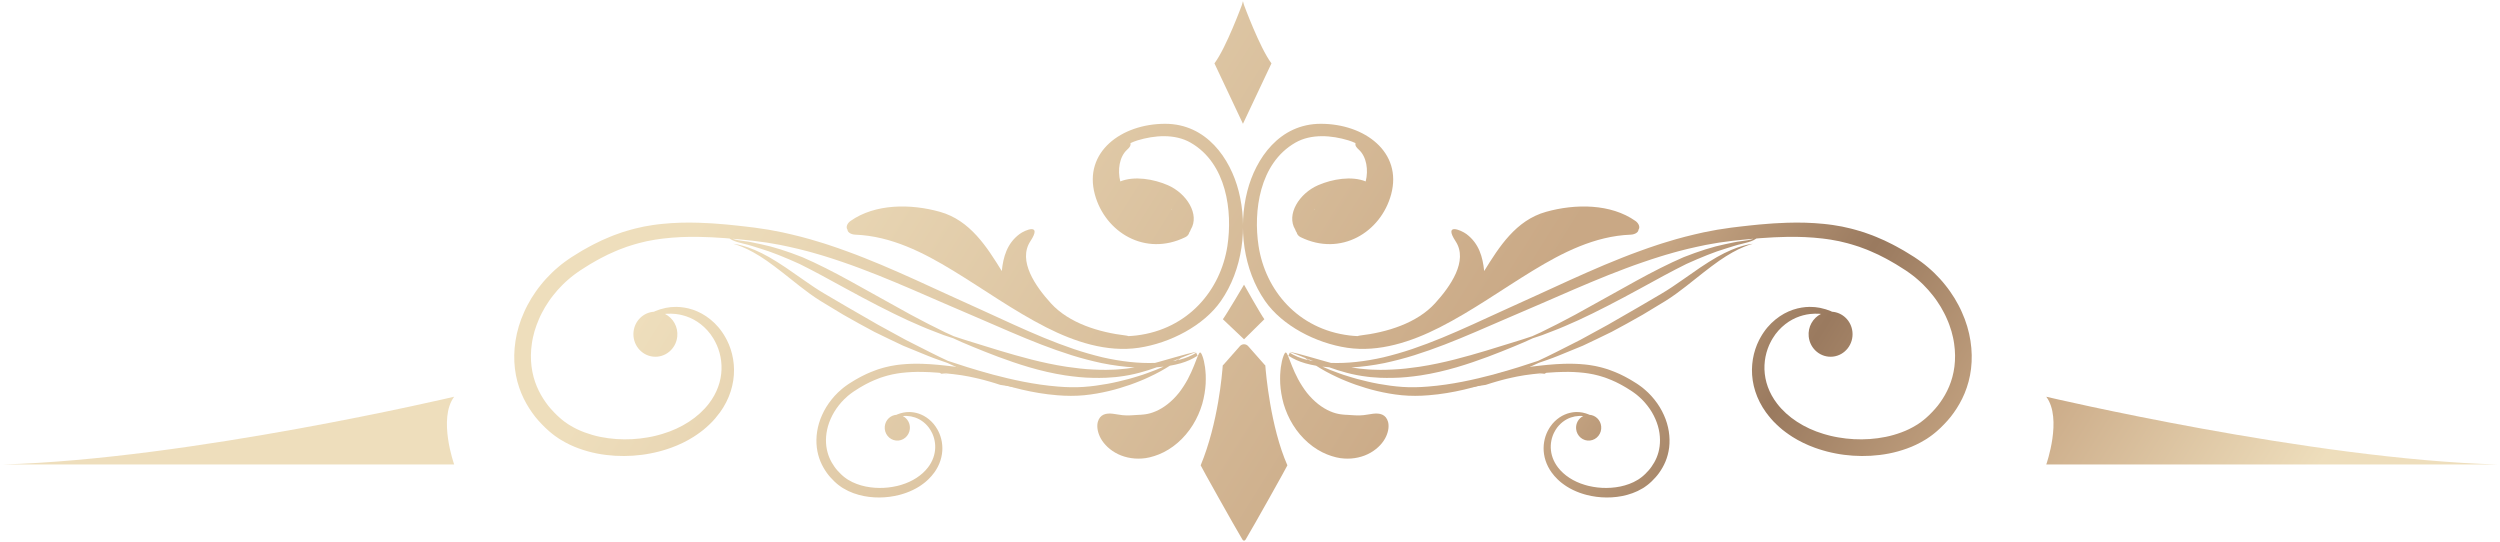 <svg width="581" height="126" viewBox="0 0 581 126" fill="none" xmlns="http://www.w3.org/2000/svg">
<path d="M288.861 28.769L282.234 14.725L282.276 14.67C284.98 11.041 288.612 1.169 288.612 1.169L288.861 0.28L289.109 1.169C289.109 1.169 292.742 11.041 295.445 14.67L295.488 14.725L288.861 28.769Z" fill="url(#paint0_linear_150_12293)"/>
<path d="M321.226 96.357C321.869 96.64 322.346 97.185 322.586 98.053C322.812 98.909 322.737 100.085 322.138 101.417C321.542 102.74 320.32 104.171 318.56 105.184C316.81 106.212 314.565 106.72 312.372 106.56C311.262 106.512 309.876 106.191 308.402 105.605C306.93 105.016 305.41 104.104 304.046 102.92C302.676 101.741 301.457 100.301 300.492 98.74C299.522 97.18 298.804 95.505 298.317 93.871C297.853 92.224 297.609 90.627 297.522 89.18C297.492 88.453 297.489 87.765 297.509 87.125C297.557 86.484 297.592 85.891 297.666 85.352C297.753 84.812 297.841 84.327 297.929 83.904C298.022 83.481 298.145 83.12 298.246 82.825C298.456 82.236 298.648 81.917 298.809 81.916C298.95 81.916 299.145 82.236 299.378 82.791C299.621 83.411 299.92 84.179 300.261 85.053C300.445 85.515 300.674 86.004 300.888 86.523C301.129 87.033 301.39 87.565 301.668 88.107C302.25 89.18 302.942 90.271 303.722 91.279C304.525 92.275 305.418 93.177 306.349 93.908C307.276 94.641 308.236 95.2 309.126 95.583C310.016 95.971 310.834 96.176 311.5 96.271C311.665 96.313 311.824 96.309 311.97 96.331C312.118 96.349 312.257 96.373 312.385 96.369C312.513 96.375 312.633 96.385 312.744 96.401C312.852 96.397 312.952 96.4 313.044 96.408C313.78 96.459 314.37 96.503 314.962 96.528C315.552 96.553 316.198 96.571 316.908 96.48C318.329 96.335 319.924 95.791 321.226 96.357Z" fill="url(#paint1_linear_150_12293)"/>
<path d="M299.19 108.143C295.246 99.195 294.187 86.637 294.062 84.981C294.053 84.875 293.993 84.799 293.919 84.799L290.071 80.441C289.562 79.865 288.662 79.865 288.153 80.441L284.305 84.799C284.231 84.799 284.171 84.875 284.163 84.981C284.038 86.637 283.146 98.229 279.035 108.143C279.003 108.22 286.963 122.447 288.755 125.42C288.937 125.72 289.289 125.72 289.469 125.42C291.262 122.447 299.223 108.219 299.19 108.143Z" fill="url(#paint2_linear_150_12293)"/>
<path d="M256.493 96.357C255.85 96.64 255.373 97.185 255.133 98.053C254.908 98.909 254.981 100.085 255.581 101.417C256.177 102.74 257.4 104.171 259.16 105.184C260.909 106.212 263.154 106.72 265.348 106.56C266.457 106.512 267.844 106.191 269.317 105.605C270.789 105.016 272.309 104.104 273.673 102.92C275.044 101.741 276.261 100.301 277.228 98.74C278.197 97.18 278.914 95.505 279.402 93.871C279.866 92.224 280.109 90.627 280.197 89.18C280.228 88.453 280.23 87.765 280.21 87.125C280.162 86.484 280.128 85.891 280.053 85.352C279.966 84.812 279.878 84.327 279.79 83.904C279.697 83.481 279.574 83.12 279.473 82.825C279.264 82.236 279.072 81.917 278.91 81.916C278.769 81.916 278.574 82.236 278.341 82.791C278.098 83.411 277.8 84.179 277.458 85.053C277.274 85.515 277.045 86.004 276.83 86.523C276.59 87.033 276.329 87.565 276.05 88.107C275.469 89.18 274.777 90.271 273.997 91.279C273.194 92.275 272.301 93.177 271.37 93.908C270.442 94.641 269.484 95.2 268.593 95.583C267.704 95.971 266.885 96.176 266.22 96.271C266.053 96.313 265.896 96.309 265.748 96.331C265.601 96.349 265.462 96.373 265.334 96.369C265.206 96.375 265.086 96.385 264.976 96.401C264.868 96.397 264.768 96.4 264.676 96.408C263.94 96.459 263.348 96.503 262.756 96.528C262.168 96.553 261.521 96.571 260.812 96.48C259.39 96.335 257.796 95.791 256.493 96.357Z" fill="url(#paint3_linear_150_12293)"/>
<path d="M289.113 78.852L284.195 74.189C285.081 73.001 289.113 66.157 289.113 66.157C289.113 66.157 292.951 73.001 293.837 74.189L289.113 78.852Z" fill="url(#paint4_linear_150_12293)"/>
<path d="M255.973 84.374C253.72 83.884 251.413 83.297 249.084 82.565C246.757 81.828 244.389 81.005 242.007 80.079C237.232 78.239 232.361 76.065 227.345 73.908C224.84 72.837 222.271 71.741 219.7 70.62C217.127 69.5 214.528 68.36 211.907 67.237C209.285 66.105 206.635 65.009 203.963 63.931C201.283 62.881 198.588 61.834 195.855 60.912C194.495 60.425 193.116 60.004 191.743 59.564C191.057 59.336 190.36 59.157 189.671 58.953C188.977 58.761 188.291 58.541 187.593 58.37C186.199 58.024 184.813 57.642 183.412 57.362C182.711 57.216 182.015 57.05 181.313 56.919C180.612 56.796 179.911 56.672 179.209 56.549C178.859 56.49 178.509 56.419 178.159 56.37L177.104 56.232C176.401 56.139 175.7 56.045 174.999 55.953C174.287 55.879 173.576 55.806 172.867 55.733C172.156 55.657 171.448 55.587 170.741 55.531C170.576 55.516 170.411 55.502 170.244 55.488C170.263 55.495 170.277 55.502 170.297 55.509C171.028 55.772 171.971 55.908 173.087 56.047C174.221 56.165 175.475 56.484 176.873 56.764C179.676 57.336 182.935 58.38 186.473 59.77C189.972 61.286 193.673 63.172 197.479 65.265C202.664 68.1 207.44 70.847 211.575 73.089C213.656 74.174 215.543 75.219 217.255 76.033C218.104 76.457 218.897 76.853 219.628 77.219C220.371 77.556 221.051 77.864 221.661 78.141C222.296 78.35 223.004 78.585 223.776 78.84C224.551 79.093 225.404 79.344 226.308 79.629C228.123 80.188 230.173 80.838 232.417 81.512C236.907 82.847 242.165 84.368 247.884 85.241C249.987 85.541 252.047 85.8 254.043 85.876C255.041 85.956 256.021 85.927 256.984 85.954C257.464 85.954 257.939 85.928 258.409 85.917C258.877 85.896 259.347 85.908 259.8 85.852C261.155 85.765 262.455 85.6 263.693 85.389C261.208 85.252 258.623 84.91 255.973 84.374ZM273.303 83.775C273.608 83.605 273.865 83.454 274.064 83.338C274.101 83.317 274.129 83.301 274.163 83.281C273.884 83.393 273.596 83.509 273.292 83.629C273.063 83.724 272.824 83.82 272.58 83.917C272.824 83.874 273.064 83.825 273.303 83.775ZM268.424 84.34C268.763 84.251 269.095 84.16 269.417 84.07C270.779 83.683 272.011 83.331 273.093 83.022C274.181 82.722 275.119 82.464 275.887 82.253C276.84 82.025 277.529 81.861 277.919 81.768C277.924 81.782 277.931 81.797 277.937 81.813C277.563 81.954 276.899 82.207 275.979 82.555C275.517 82.74 274.983 82.953 274.397 83.188C274.321 83.246 274.229 83.319 274.111 83.41C274.016 83.485 273.903 83.573 273.779 83.668C273.912 83.637 274.049 83.612 274.18 83.579C275.599 83.212 276.896 82.68 278.005 81.977C278.019 82.012 278.035 82.041 278.047 82.077C278.12 82.29 278.216 82.481 278.323 82.66C277.171 83.425 275.839 84.01 274.401 84.427C273.588 84.66 272.741 84.845 271.871 84.995C270.632 85.792 268.976 86.741 266.917 87.684C266.6 87.829 266.276 87.976 265.944 88.126C265.608 88.266 265.264 88.408 264.913 88.553C264.213 88.853 263.467 89.111 262.699 89.398C261.151 89.929 259.479 90.459 257.681 90.881C255.887 91.304 253.973 91.659 251.959 91.853C250.953 91.949 249.912 92 248.865 91.995C248.345 91.984 247.821 91.971 247.293 91.959C246.767 91.94 246.239 91.892 245.705 91.857C239.913 91.393 234.677 89.941 230.331 88.478C225.985 86.977 222.5 85.437 220.136 84.328C218.905 83.901 217.381 83.404 215.667 82.708C213.951 82.019 212.008 81.224 209.887 80.34C207.809 79.367 205.564 78.282 203.195 77.121C200.877 75.867 198.417 74.564 195.936 73.116C194.12 72.034 192.355 70.965 190.656 69.922C188.931 68.847 187.371 67.671 185.919 66.543C184.484 65.408 183.119 64.329 181.841 63.319C180.567 62.317 179.361 61.421 178.241 60.628C175.995 59.064 174.035 58.023 172.62 57.438C172.265 57.297 171.951 57.163 171.673 57.06C171.392 56.971 171.155 56.895 170.963 56.833C170.576 56.708 170.372 56.644 170.372 56.644C170.372 56.644 170.583 56.68 170.981 56.748C171.181 56.784 171.429 56.828 171.723 56.88C172.013 56.945 172.343 57.041 172.719 57.139C174.213 57.548 176.329 58.383 178.759 59.765C179.967 60.465 181.265 61.273 182.621 62.189C183.977 63.104 185.4 64.112 186.892 65.156C188.387 66.198 189.944 67.275 191.62 68.256C193.336 69.245 195.107 70.281 196.912 71.356C199.383 72.78 201.773 74.157 204.043 75.465C206.344 76.701 208.509 77.894 210.507 79C212.541 80.014 214.4 80.959 216.04 81.802C217.677 82.652 219.136 83.306 220.309 83.871C222.773 84.698 226.371 85.871 230.741 87.057C235.116 88.208 240.284 89.393 245.856 89.837C246.368 89.871 246.876 89.92 247.383 89.941C247.887 89.959 248.389 89.976 248.888 89.992C249.881 90.012 250.848 89.985 251.811 89.921C253.731 89.79 255.587 89.525 257.344 89.208C259.104 88.891 260.76 88.48 262.304 88.075C263.071 87.849 263.82 87.656 264.525 87.42C264.879 87.308 265.227 87.197 265.567 87.091C265.903 86.972 266.232 86.856 266.553 86.744C268.031 86.224 269.317 85.697 270.409 85.207C269.891 85.268 269.365 85.32 268.832 85.36C266.333 86.257 263.353 87.161 259.945 87.555C259.471 87.636 258.991 87.648 258.504 87.692C258.017 87.725 257.525 87.772 257.027 87.792C256.031 87.804 255.009 87.867 253.975 87.813C251.9 87.789 249.763 87.555 247.592 87.244C241.685 86.34 236.391 84.557 231.967 82.92C229.751 82.094 227.752 81.28 225.991 80.557C225.112 80.189 224.289 79.86 223.539 79.525C222.789 79.186 222.105 78.877 221.491 78.599C220.851 78.388 220.139 78.152 219.36 77.893C218.595 77.599 217.764 77.278 216.873 76.934C215.08 76.272 213.109 75.379 210.943 74.421C206.643 72.44 201.727 69.882 196.553 67.055C192.749 64.961 189.133 62.981 185.812 61.339C182.432 59.812 179.323 58.549 176.624 57.744C175.273 57.345 174.068 56.909 172.977 56.678C171.881 56.422 170.913 56.169 170.18 55.803C169.937 55.687 169.732 55.559 169.545 55.429C169.239 55.403 168.931 55.376 168.625 55.349C167.921 55.304 167.22 55.26 166.52 55.215L165.469 55.151L164.425 55.113C163.731 55.093 163.035 55.05 162.345 55.049C159.58 55 156.863 55.121 154.217 55.428C153.887 55.471 153.559 55.513 153.229 55.556C152.901 55.6 152.571 55.632 152.248 55.7C151.601 55.82 150.956 55.938 150.313 56.057C149.68 56.212 149.048 56.365 148.419 56.519C148.103 56.588 147.795 56.684 147.487 56.781C147.179 56.876 146.872 56.971 146.565 57.065C146.26 57.164 145.948 57.241 145.649 57.357C145.351 57.469 145.051 57.581 144.752 57.693C144.156 57.916 143.557 58.127 142.983 58.398C142.405 58.658 141.823 58.896 141.257 59.17C140.695 59.456 140.136 59.74 139.58 60.023C139.299 60.157 139.028 60.316 138.759 60.471C138.488 60.627 138.219 60.781 137.949 60.934C137.68 61.089 137.412 61.242 137.144 61.396C136.876 61.549 136.619 61.725 136.357 61.888C135.836 62.218 135.319 62.547 134.804 62.874C134.555 63.041 134.323 63.211 134.08 63.379C133.841 63.545 133.601 63.711 133.376 63.895C133.147 64.073 132.919 64.252 132.691 64.429C132.465 64.609 132.252 64.805 132.033 64.99C131.589 65.355 131.189 65.764 130.775 66.152C129.977 66.959 129.217 67.784 128.545 68.661C127.852 69.521 127.259 70.437 126.693 71.344C126.164 72.272 125.656 73.196 125.257 74.148C124.832 75.088 124.512 76.049 124.219 76.993C124.099 77.473 123.959 77.942 123.861 78.416C123.772 78.891 123.657 79.357 123.605 79.825C123.328 81.693 123.315 83.505 123.528 85.189C123.74 86.874 124.177 88.432 124.761 89.821C125.343 91.213 126.068 92.439 126.829 93.512C127.577 94.597 128.484 95.562 129.419 96.483C129.663 96.705 129.904 96.927 130.147 97.148C130.265 97.264 130.388 97.364 130.512 97.46L130.88 97.754C131.119 97.959 131.384 98.132 131.641 98.312L132.029 98.582L132.435 98.829C133.511 99.489 134.656 100.045 135.845 100.481C137.035 100.919 138.249 101.279 139.485 101.527C141.956 102.031 144.465 102.195 146.908 102.063C148.129 101.995 149.336 101.868 150.513 101.653C151.107 101.563 151.684 101.424 152.263 101.299C152.551 101.235 152.832 101.149 153.117 101.076C153.4 101.001 153.685 100.929 153.96 100.836C158.429 99.504 162.281 97.013 164.756 93.785C164.903 93.579 165.049 93.372 165.195 93.166L165.413 92.86L165.604 92.541C165.733 92.328 165.86 92.117 165.988 91.906C166.099 91.688 166.208 91.469 166.316 91.253L166.481 90.928C166.531 90.819 166.572 90.705 166.619 90.594C166.709 90.372 166.8 90.149 166.889 89.929C166.967 89.704 167.033 89.477 167.107 89.252L167.215 88.916C167.245 88.802 167.268 88.688 167.295 88.573C167.348 88.347 167.4 88.12 167.453 87.894C167.488 87.665 167.523 87.437 167.556 87.212L167.608 86.872L167.632 86.532C167.648 86.305 167.664 86.08 167.68 85.856C167.679 85.63 167.677 85.406 167.676 85.184C167.675 85.073 167.677 84.961 167.673 84.85L167.645 84.521C167.627 84.301 167.609 84.082 167.591 83.865C167.556 83.649 167.523 83.434 167.489 83.221C167.471 83.116 167.457 83.008 167.437 82.903L167.363 82.591C167.315 82.382 167.265 82.176 167.217 81.971C167.153 81.769 167.091 81.569 167.027 81.371L166.935 81.072C166.899 80.975 166.859 80.88 166.821 80.784C166.745 80.593 166.669 80.403 166.593 80.213C166.513 80.026 166.419 79.848 166.332 79.666C166.169 79.297 165.956 78.964 165.763 78.625C164.959 77.282 163.931 76.197 162.856 75.348C161.775 74.501 160.624 73.908 159.508 73.526C158.392 73.152 157.311 72.949 156.325 72.921C156.201 72.915 156.08 72.903 155.96 72.898C155.84 72.903 155.721 72.904 155.605 72.906C155.371 72.912 155.143 72.916 154.921 72.92C154.792 72.933 154.667 72.945 154.541 72.959C156.423 73.894 157.628 75.961 157.396 78.217C157.101 81.096 154.585 83.184 151.78 82.881C148.973 82.577 146.939 79.999 147.233 77.121C147.497 74.544 149.54 72.608 151.977 72.445C152.092 72.391 152.207 72.336 152.331 72.277C152.671 72.156 153.036 72.024 153.427 71.884C153.831 71.763 154.276 71.662 154.752 71.546C154.996 71.51 155.247 71.473 155.503 71.434C155.633 71.417 155.765 71.398 155.899 71.379C156.032 71.367 156.169 71.362 156.308 71.355C157.419 71.261 158.677 71.36 160.016 71.68C161.353 72.007 162.767 72.596 164.119 73.509C165.467 74.424 166.775 75.644 167.833 77.196C168.091 77.588 168.365 77.978 168.589 78.409C168.704 78.621 168.829 78.832 168.939 79.052C169.041 79.275 169.145 79.5 169.249 79.727C169.301 79.841 169.356 79.953 169.404 80.069L169.536 80.424C169.624 80.661 169.713 80.901 169.803 81.142C169.873 81.389 169.945 81.638 170.017 81.888L170.124 82.265C170.156 82.393 170.18 82.522 170.207 82.652C170.26 82.91 170.313 83.172 170.367 83.434C170.407 83.7 170.437 83.966 170.472 84.236L170.523 84.642C170.535 84.778 170.539 84.915 170.547 85.052C170.559 85.326 170.572 85.604 170.585 85.881C170.577 86.16 170.569 86.439 170.563 86.72L170.548 87.144L170.503 87.568C170.471 87.85 170.44 88.135 170.407 88.421C170.353 88.704 170.3 88.987 170.245 89.272C170.216 89.415 170.192 89.558 170.159 89.701L170.044 90.124C169.965 90.405 169.889 90.691 169.804 90.975C169.703 91.252 169.603 91.531 169.5 91.811C169.447 91.949 169.4 92.092 169.343 92.229L169.156 92.637C169.031 92.909 168.904 93.184 168.777 93.459C168.631 93.721 168.483 93.985 168.335 94.251L168.111 94.65L167.861 95.031C167.693 95.284 167.525 95.538 167.355 95.793C166.625 96.773 165.839 97.743 164.924 98.597C164.487 99.048 163.995 99.436 163.517 99.853C163.272 100.052 163.017 100.237 162.765 100.431C162.513 100.625 162.259 100.816 161.991 100.987C161.725 101.163 161.46 101.34 161.193 101.517C160.919 101.681 160.644 101.845 160.368 102.008L159.952 102.253L159.524 102.476C159.239 102.625 158.951 102.773 158.663 102.921C158.368 103.056 158.073 103.189 157.776 103.324L157.331 103.524L156.876 103.704C156.572 103.823 156.269 103.948 155.961 104.061C155.651 104.167 155.34 104.273 155.027 104.379C154.717 104.491 154.399 104.579 154.08 104.671C153.763 104.759 153.444 104.86 153.121 104.939C152.476 105.093 151.827 105.26 151.165 105.375C149.848 105.639 148.497 105.804 147.131 105.9C144.395 106.088 141.573 105.944 138.747 105.396C137.332 105.125 135.923 104.725 134.527 104.223C133.131 103.721 131.757 103.071 130.441 102.271L129.945 101.972L129.465 101.641C129.144 101.42 128.82 101.205 128.516 100.952L128.053 100.583C127.896 100.461 127.744 100.337 127.607 100.207C127.323 99.948 127.039 99.688 126.753 99.429C125.648 98.352 124.575 97.204 123.665 95.893C122.747 94.597 121.864 93.101 121.156 91.389C120.447 89.68 119.916 87.758 119.669 85.696C119.171 81.576 119.811 76.908 121.804 72.54C122.28 71.436 122.873 70.372 123.499 69.311C124.159 68.27 124.853 67.229 125.656 66.252C126.436 65.257 127.312 64.323 128.233 63.414C128.708 62.977 129.172 62.52 129.681 62.109C129.933 61.9 130.179 61.682 130.437 61.48C130.699 61.281 130.961 61.081 131.224 60.881C131.484 60.676 131.759 60.489 132.033 60.303C132.307 60.117 132.583 59.922 132.859 59.744C133.407 59.405 133.959 59.064 134.513 58.721C134.793 58.552 135.065 58.372 135.352 58.211C135.64 58.052 135.928 57.891 136.217 57.73C136.507 57.569 136.796 57.408 137.087 57.246C137.377 57.085 137.667 56.921 137.972 56.779C138.573 56.484 139.179 56.187 139.787 55.888C140.4 55.6 141.035 55.349 141.664 55.077C142.288 54.794 142.94 54.572 143.591 54.34C143.917 54.224 144.244 54.106 144.571 53.989C144.896 53.87 145.236 53.788 145.568 53.685C145.903 53.588 146.239 53.489 146.575 53.392C146.911 53.292 147.247 53.193 147.589 53.121C148.275 52.965 148.961 52.809 149.649 52.652C150.345 52.535 151.043 52.416 151.743 52.297C152.091 52.23 152.444 52.2 152.796 52.156C153.149 52.116 153.501 52.076 153.856 52.036C156.684 51.749 159.552 51.669 162.419 51.767C163.136 51.78 163.851 51.833 164.569 51.865L165.648 51.921L166.723 52.004C167.44 52.062 168.159 52.12 168.879 52.177C169.595 52.251 170.312 52.324 171.031 52.397C171.751 52.465 172.469 52.549 173.187 52.637C173.904 52.724 174.624 52.81 175.344 52.896C176.069 53.004 176.797 53.113 177.525 53.221L178.617 53.385C178.981 53.441 179.34 53.521 179.703 53.588C180.425 53.728 181.149 53.868 181.875 54.009C182.596 54.156 183.311 54.339 184.031 54.502C185.473 54.817 186.889 55.233 188.315 55.614C189.028 55.804 189.728 56.04 190.435 56.249C191.137 56.472 191.849 56.668 192.544 56.913C193.939 57.385 195.339 57.843 196.713 58.362C199.48 59.353 202.191 60.462 204.881 61.575C207.557 62.715 210.211 63.872 212.819 65.058C215.432 66.236 218.008 67.429 220.559 68.599C223.111 69.773 225.625 70.906 228.129 72.038C233.124 74.311 237.921 76.573 242.605 78.499C244.944 79.469 247.259 80.332 249.532 81.111C251.807 81.884 254.055 82.513 256.251 83.046C260.532 84.02 264.647 84.481 268.424 84.34Z" fill="url(#paint5_linear_150_12293)"/>
<path d="M232.458 89.444C232.015 89.3 231.573 89.16 231.13 89.019C230.737 88.888 230.338 88.787 229.942 88.668C229.545 88.558 229.151 88.432 228.751 88.335C227.953 88.136 227.159 87.917 226.355 87.757C225.954 87.673 225.555 87.579 225.153 87.502C224.751 87.432 224.349 87.361 223.947 87.29C223.746 87.257 223.546 87.216 223.345 87.188L222.741 87.108C222.338 87.056 221.937 87.002 221.534 86.949C221.126 86.906 220.718 86.865 220.313 86.823C219.906 86.78 219.499 86.739 219.094 86.708C218.999 86.7 218.905 86.691 218.81 86.683C218.821 86.686 218.829 86.692 218.839 86.695C219.191 86.821 219.634 86.897 220.145 86.964C219.691 86.916 219.234 86.88 218.769 86.861C218.631 86.794 218.515 86.722 218.41 86.649C218.234 86.633 218.057 86.618 217.882 86.604C217.478 86.577 217.077 86.552 216.675 86.526L216.074 86.489L215.475 86.468C215.077 86.457 214.678 86.432 214.283 86.432C212.698 86.403 211.141 86.472 209.625 86.648C209.437 86.673 209.247 86.697 209.059 86.721C208.871 86.746 208.682 86.765 208.497 86.805C208.126 86.873 207.757 86.941 207.387 87.009C207.025 87.097 206.662 87.185 206.302 87.273C206.121 87.313 205.945 87.368 205.769 87.424C205.591 87.478 205.415 87.533 205.239 87.587C205.065 87.644 204.886 87.688 204.715 87.754C204.543 87.819 204.373 87.882 204.201 87.947C203.859 88.075 203.517 88.195 203.187 88.35C202.857 88.5 202.522 88.636 202.198 88.793C201.877 88.957 201.555 89.12 201.237 89.281C201.077 89.359 200.921 89.449 200.766 89.538C200.611 89.626 200.457 89.716 200.302 89.804C200.147 89.893 199.994 89.981 199.841 90.069C199.687 90.156 199.541 90.257 199.39 90.35C199.091 90.54 198.795 90.728 198.501 90.916C198.357 91.01 198.223 91.109 198.086 91.205C197.949 91.3 197.811 91.394 197.682 91.5C197.551 91.603 197.419 91.705 197.289 91.806C197.161 91.91 197.038 92.021 196.911 92.128C196.658 92.337 196.429 92.572 196.191 92.793C195.734 93.256 195.298 93.729 194.913 94.232C194.517 94.725 194.177 95.249 193.853 95.769C193.549 96.301 193.258 96.831 193.03 97.376C192.785 97.915 192.602 98.465 192.434 99.007C192.365 99.281 192.285 99.55 192.23 99.821C192.178 100.094 192.113 100.361 192.082 100.629C191.923 101.701 191.917 102.739 192.038 103.704C192.161 104.669 192.411 105.561 192.745 106.358C193.078 107.156 193.494 107.857 193.93 108.473C194.358 109.096 194.879 109.648 195.414 110.176C195.553 110.303 195.691 110.43 195.83 110.557C195.899 110.624 195.97 110.68 196.041 110.736L196.251 110.904C196.387 111.021 196.541 111.12 196.689 111.224L196.91 111.379L197.142 111.52C197.758 111.899 198.415 112.217 199.097 112.466C199.778 112.717 200.475 112.924 201.183 113.066C202.598 113.354 204.037 113.448 205.437 113.373C206.135 113.335 206.829 113.263 207.502 113.139C207.842 113.087 208.173 113.007 208.505 112.935C208.67 112.899 208.831 112.849 208.995 112.808C209.157 112.764 209.319 112.724 209.478 112.669C212.039 111.907 214.246 110.48 215.665 108.629C215.749 108.51 215.833 108.393 215.915 108.276L216.041 108.098L216.15 107.916C216.225 107.795 216.298 107.673 216.37 107.553C216.434 107.428 216.497 107.303 216.559 107.179L216.653 106.992C216.682 106.929 216.705 106.864 216.731 106.801C216.783 106.673 216.835 106.547 216.887 106.42C216.931 106.291 216.969 106.16 217.011 106.032L217.074 105.839C217.09 105.775 217.103 105.708 217.119 105.644C217.15 105.513 217.181 105.383 217.21 105.253C217.23 105.123 217.25 104.992 217.27 104.862L217.299 104.668L217.313 104.473C217.322 104.343 217.331 104.215 217.341 104.085C217.339 103.957 217.338 103.828 217.338 103.701C217.337 103.637 217.339 103.573 217.337 103.511L217.321 103.32C217.31 103.195 217.299 103.069 217.289 102.944C217.27 102.821 217.25 102.699 217.23 102.576C217.221 102.515 217.213 102.453 217.201 102.393L217.159 102.215C217.131 102.096 217.103 101.977 217.075 101.858C217.038 101.744 217.002 101.629 216.966 101.515L216.913 101.344C216.893 101.288 216.869 101.235 216.847 101.18C216.803 101.069 216.761 100.96 216.718 100.852C216.671 100.744 216.617 100.643 216.569 100.539C216.474 100.328 216.353 100.136 216.242 99.941C215.781 99.172 215.191 98.55 214.575 98.064C213.955 97.579 213.297 97.239 212.658 97.02C212.018 96.805 211.398 96.689 210.833 96.673C210.762 96.669 210.693 96.662 210.623 96.66C210.555 96.662 210.487 96.664 210.421 96.665C210.286 96.668 210.155 96.671 210.029 96.672C209.954 96.68 209.883 96.686 209.81 96.695C210.889 97.231 211.579 98.415 211.446 99.708C211.277 101.357 209.837 102.555 208.229 102.38C206.619 102.208 205.454 100.729 205.623 99.08C205.774 97.604 206.945 96.493 208.342 96.4C208.407 96.369 208.473 96.337 208.545 96.304C208.739 96.234 208.949 96.159 209.173 96.079C209.403 96.009 209.659 95.952 209.931 95.885C210.071 95.865 210.215 95.844 210.362 95.821C210.437 95.811 210.513 95.8 210.589 95.789C210.665 95.782 210.745 95.78 210.823 95.776C211.459 95.721 212.182 95.778 212.949 95.961C213.714 96.149 214.523 96.487 215.299 97.01C216.071 97.534 216.822 98.233 217.429 99.123C217.575 99.347 217.733 99.57 217.861 99.819C217.927 99.94 217.998 100.06 218.061 100.187C218.121 100.315 218.179 100.444 218.239 100.573C218.269 100.639 218.301 100.704 218.329 100.769L218.405 100.973C218.454 101.109 218.505 101.247 218.555 101.384C218.597 101.527 218.638 101.669 218.679 101.812L218.741 102.028C218.758 102.101 218.773 102.176 218.789 102.249C218.819 102.399 218.85 102.548 218.881 102.698C218.903 102.849 218.921 103.004 218.939 103.157L218.969 103.39C218.975 103.468 218.978 103.546 218.982 103.625C218.99 103.782 218.997 103.941 219.005 104.1C219.001 104.26 218.995 104.42 218.993 104.581L218.983 104.824L218.958 105.066C218.939 105.229 218.921 105.392 218.903 105.556C218.873 105.717 218.841 105.88 218.81 106.043C218.794 106.125 218.779 106.208 218.761 106.289L218.694 106.532C218.65 106.693 218.606 106.856 218.557 107.019C218.499 107.177 218.441 107.337 218.383 107.497C218.353 107.577 218.326 107.659 218.293 107.739L218.186 107.972C218.114 108.128 218.042 108.285 217.969 108.443C217.885 108.593 217.801 108.744 217.715 108.897L217.587 109.125L217.445 109.344C217.347 109.488 217.251 109.635 217.154 109.78C216.735 110.343 216.285 110.899 215.761 111.387C215.51 111.647 215.227 111.868 214.954 112.107C214.814 112.221 214.667 112.327 214.523 112.437C214.379 112.549 214.233 112.658 214.079 112.756C213.929 112.857 213.775 112.958 213.623 113.061C213.466 113.154 213.307 113.248 213.15 113.343L212.911 113.483L212.666 113.611C212.502 113.695 212.338 113.78 212.173 113.865C212.003 113.942 211.834 114.018 211.665 114.096L211.41 114.211L211.149 114.313C210.974 114.381 210.801 114.453 210.625 114.519C210.446 114.579 210.269 114.64 210.089 114.7C209.911 114.764 209.729 114.816 209.547 114.868C209.365 114.919 209.182 114.976 208.997 115.021C208.627 115.109 208.255 115.205 207.877 115.271C207.121 115.423 206.347 115.516 205.563 115.572C203.995 115.68 202.379 115.597 200.759 115.284C199.949 115.128 199.141 114.899 198.341 114.611C197.541 114.324 196.754 113.95 195.999 113.492L195.717 113.321L195.439 113.132C195.257 113.005 195.07 112.881 194.897 112.736L194.631 112.525C194.542 112.456 194.454 112.384 194.375 112.309C194.213 112.161 194.05 112.013 193.886 111.864C193.253 111.246 192.638 110.588 192.117 109.837C191.59 109.096 191.085 108.237 190.679 107.257C190.273 106.277 189.969 105.176 189.827 103.993C189.541 101.633 189.909 98.959 191.05 96.454C191.323 95.821 191.662 95.212 192.022 94.604C192.399 94.008 192.798 93.41 193.257 92.85C193.705 92.281 194.207 91.745 194.734 91.225C195.007 90.975 195.273 90.712 195.565 90.477C195.709 90.357 195.85 90.233 195.998 90.116C196.147 90.002 196.298 89.888 196.449 89.773C196.598 89.656 196.755 89.549 196.911 89.442C197.069 89.336 197.227 89.224 197.385 89.123C197.699 88.928 198.015 88.732 198.333 88.536C198.494 88.439 198.65 88.336 198.814 88.244C198.979 88.152 199.145 88.06 199.31 87.968C199.475 87.876 199.642 87.784 199.809 87.691C199.974 87.597 200.141 87.504 200.315 87.422C200.661 87.253 201.007 87.082 201.355 86.912C201.706 86.746 202.071 86.603 202.431 86.447C202.789 86.287 203.162 86.159 203.535 86.025C203.722 85.959 203.91 85.892 204.097 85.824C204.283 85.756 204.478 85.708 204.669 85.65C204.861 85.594 205.053 85.537 205.245 85.481C205.438 85.424 205.63 85.368 205.827 85.326C206.219 85.237 206.613 85.148 207.007 85.058C207.406 84.989 207.805 84.922 208.207 84.855C208.407 84.816 208.609 84.799 208.811 84.773C209.013 84.751 209.215 84.728 209.418 84.704C211.039 84.541 212.682 84.495 214.325 84.549C214.737 84.557 215.146 84.589 215.558 84.606L216.175 84.638L216.791 84.686C217.202 84.72 217.614 84.753 218.026 84.785C218.438 84.828 218.849 84.869 219.261 84.912C219.673 84.951 220.085 84.999 220.495 85.049C220.907 85.099 221.319 85.148 221.731 85.197C222.149 85.26 222.565 85.321 222.982 85.384L223.607 85.478C223.817 85.51 224.023 85.556 224.23 85.594C224.645 85.674 225.059 85.754 225.474 85.835C225.887 85.92 226.298 86.024 226.71 86.118C227.537 86.299 228.349 86.537 229.165 86.756C229.574 86.864 229.975 86.999 230.381 87.118C230.782 87.246 231.19 87.359 231.589 87.5C232.387 87.77 233.19 88.032 233.978 88.329C234.531 88.528 235.077 88.743 235.623 88.954C235.658 89.301 235.699 89.647 235.738 89.992C234.649 89.782 233.555 89.597 232.458 89.444Z" fill="url(#paint6_linear_150_12293)"/>
<path d="M272.271 48.655C272.309 48.66 272.345 48.672 272.381 48.68C272.331 48.63 272.279 48.58 272.226 48.529C272.242 48.571 272.257 48.612 272.271 48.655ZM283.73 69.96C279.758 75.669 271.955 79.736 264.657 80.823C257.21 81.931 249.662 79.388 243.19 76.1C235.589 72.239 228.739 67.303 221.518 62.903C214.678 58.736 207.142 54.856 198.779 54.538C197.842 54.502 196.971 54.027 196.955 53.376C196.519 52.813 196.891 51.892 197.651 51.358C203.398 47.311 211.635 47.318 218.446 49.23C225.479 51.204 229.357 57.406 232.819 62.992C233.146 59.733 234.023 56.575 236.939 54.396C238.209 53.447 242.305 51.739 239.455 56.074C236.474 60.611 240.682 66.579 244.225 70.474C248.449 75.118 255.418 77.243 261.739 77.987C261.919 78.01 262.075 78.056 262.219 78.114C262.843 78.085 263.47 78.039 264.101 77.963C276.147 76.503 283.682 67.415 285.25 57.154C286.471 49.155 285.106 37.981 276.707 33.159C273.01 31.036 268.262 31.438 264.373 32.619C263.791 32.796 263.246 33.011 262.731 33.256C262.837 33.831 262.577 34.209 261.923 34.808C260.145 36.438 259.685 39.503 260.353 42.164C263.607 40.835 268.121 41.609 271.41 43.038C275.795 44.94 278.871 49.852 276.735 53.339C276.653 53.596 276.541 53.836 276.386 54.044C276.291 54.492 275.943 54.886 275.477 55.115C266.146 59.694 256.831 53.993 254.442 45.187C251.773 35.352 260.602 28.77 270.775 28.77C280.391 28.768 285.914 36.84 287.858 44.396C290.025 52.827 288.793 62.681 283.73 69.96Z" fill="url(#paint7_linear_150_12293)"/>
<path d="M314.046 85.389C315.285 85.6 316.585 85.765 317.941 85.852C318.393 85.908 318.862 85.896 319.331 85.917C319.802 85.928 320.277 85.954 320.757 85.954C321.719 85.927 322.699 85.956 323.697 85.876C325.694 85.8 327.754 85.541 329.857 85.241C335.575 84.368 340.834 82.847 345.323 81.512C347.567 80.838 349.617 80.188 351.431 79.629C352.337 79.344 353.19 79.093 353.963 78.84C354.737 78.585 355.443 78.35 356.079 78.141C356.69 77.864 357.37 77.556 358.113 77.219C358.843 76.853 359.637 76.457 360.486 76.033C362.198 75.219 364.083 74.174 366.165 73.089C370.301 70.847 375.075 68.1 380.262 65.265C384.067 63.172 387.767 61.286 391.267 59.77C394.806 58.38 398.065 57.336 400.866 56.764C402.266 56.484 403.519 56.165 404.654 56.047C405.77 55.908 406.713 55.772 407.443 55.509C407.463 55.502 407.477 55.495 407.497 55.488C407.33 55.502 407.165 55.516 406.999 55.531C406.293 55.587 405.583 55.657 404.874 55.733C404.163 55.806 403.454 55.879 402.742 55.953C402.041 56.045 401.339 56.139 400.637 56.232L399.582 56.37C399.23 56.419 398.882 56.49 398.53 56.549C397.83 56.672 397.129 56.796 396.426 56.919C395.725 57.05 395.029 57.216 394.33 57.362C392.926 57.642 391.541 58.024 390.147 58.37C389.45 58.541 388.763 58.761 388.07 58.953C387.379 59.157 386.683 59.336 385.998 59.564C384.625 60.004 383.246 60.425 381.886 60.912C379.153 61.834 376.457 62.881 373.777 63.931C371.106 65.009 368.454 66.105 365.834 67.237C363.211 68.36 360.614 69.5 358.041 70.62C355.47 71.741 352.901 72.837 350.394 73.908C345.379 76.065 340.507 78.239 335.734 80.079C333.35 81.005 330.983 81.828 328.657 82.565C326.327 83.297 324.021 83.884 321.767 84.374C319.118 84.91 316.531 85.252 314.046 85.389ZM305.161 83.917C304.917 83.82 304.678 83.724 304.449 83.629C304.145 83.509 303.858 83.393 303.578 83.281C303.611 83.301 303.639 83.317 303.677 83.338C303.875 83.454 304.133 83.605 304.437 83.775C304.675 83.825 304.915 83.874 305.161 83.917ZM321.49 83.046C323.685 82.513 325.933 81.884 328.209 81.111C330.482 80.332 332.797 79.469 335.135 78.499C339.819 76.573 344.617 74.311 349.61 72.038C352.114 70.906 354.629 69.773 357.181 68.599C359.731 67.429 362.309 66.236 364.922 65.058C367.53 63.872 370.182 62.715 372.859 61.575C375.55 60.462 378.259 59.353 381.027 58.362C382.402 57.843 383.802 57.385 385.197 56.913C385.89 56.668 386.603 56.472 387.306 56.249C388.013 56.04 388.711 55.804 389.425 55.614C390.851 55.233 392.267 54.817 393.71 54.502C394.429 54.339 395.143 54.156 395.866 54.009C396.59 53.868 397.314 53.728 398.038 53.588C398.399 53.521 398.759 53.441 399.123 53.385L400.215 53.221C400.943 53.113 401.67 53.004 402.397 52.896C403.117 52.81 403.835 52.724 404.554 52.637C405.271 52.549 405.989 52.465 406.709 52.397C407.429 52.324 408.146 52.251 408.862 52.177C409.582 52.12 410.301 52.062 411.018 52.004L412.093 51.921L413.17 51.865C413.889 51.833 414.603 51.78 415.322 51.767C418.189 51.669 421.055 51.749 423.885 52.036C424.239 52.076 424.591 52.116 424.943 52.156C425.297 52.2 425.649 52.23 425.998 52.297C426.698 52.416 427.395 52.535 428.09 52.652C428.779 52.809 429.466 52.965 430.15 53.121C430.494 53.193 430.83 53.292 431.166 53.392C431.502 53.489 431.837 53.588 432.171 53.685C432.505 53.788 432.843 53.87 433.17 53.989C433.497 54.106 433.823 54.224 434.149 54.34C434.801 54.572 435.453 54.794 436.078 55.077C436.705 55.349 437.341 55.6 437.954 55.888C438.562 56.187 439.166 56.484 439.769 56.779C440.073 56.921 440.362 57.085 440.653 57.246C440.943 57.408 441.234 57.569 441.523 57.73C441.813 57.891 442.101 58.052 442.387 58.211C442.675 58.372 442.947 58.552 443.227 58.721C443.782 59.064 444.334 59.405 444.882 59.744C445.158 59.922 445.434 60.117 445.707 60.303C445.982 60.489 446.257 60.676 446.517 60.881C446.779 61.081 447.042 61.281 447.302 61.48C447.562 61.682 447.807 61.9 448.059 62.109C448.567 62.52 449.031 62.977 449.507 63.414C450.429 64.323 451.305 65.257 452.085 66.252C452.886 67.229 453.582 68.27 454.242 69.311C454.867 70.372 455.461 71.436 455.937 72.54C457.93 76.908 458.57 81.576 458.071 85.696C457.823 87.758 457.294 89.68 456.585 91.389C455.877 93.101 454.995 94.597 454.075 95.893C453.165 97.204 452.091 98.352 450.987 99.429C450.702 99.688 450.418 99.948 450.134 100.207C449.997 100.337 449.845 100.461 449.687 100.583L449.225 100.952C448.921 101.205 448.597 101.42 448.275 101.641L447.795 101.972L447.299 102.271C445.982 103.071 444.61 103.721 443.214 104.223C441.818 104.725 440.409 105.125 438.994 105.396C436.166 105.944 433.346 106.088 430.61 105.9C429.242 105.804 427.893 105.639 426.575 105.375C425.913 105.26 425.265 105.093 424.618 104.939C424.295 104.86 423.978 104.759 423.659 104.671C423.341 104.579 423.025 104.491 422.713 104.379C422.401 104.273 422.09 104.167 421.779 104.061C421.471 103.948 421.167 103.823 420.863 103.704L420.41 103.524L419.963 103.324C419.667 103.189 419.373 103.056 419.078 102.921C418.79 102.773 418.502 102.625 418.217 102.476L417.789 102.253L417.373 102.008C417.097 101.845 416.821 101.681 416.546 101.517C416.279 101.34 416.014 101.163 415.75 100.987C415.482 100.816 415.227 100.625 414.975 100.431C414.723 100.237 414.469 100.052 414.223 99.853C413.746 99.436 413.254 99.048 412.817 98.597C411.902 97.743 411.115 96.773 410.386 95.793C410.217 95.538 410.047 95.284 409.878 95.031L409.629 94.65L409.405 94.251C409.257 93.985 409.11 93.721 408.963 93.459C408.835 93.184 408.71 92.909 408.583 92.637L408.398 92.229C408.341 92.092 408.293 91.949 408.241 91.811C408.138 91.531 408.037 91.252 407.937 90.975C407.85 90.691 407.775 90.405 407.697 90.124L407.581 89.701C407.549 89.558 407.525 89.415 407.495 89.272C407.441 88.987 407.387 88.704 407.333 88.421C407.302 88.135 407.269 87.85 407.237 87.568L407.191 87.144L407.178 86.72C407.17 86.439 407.163 86.16 407.155 85.881C407.169 85.604 407.182 85.326 407.194 85.052C407.202 84.915 407.206 84.778 407.218 84.642L407.269 84.236C407.302 83.966 407.334 83.7 407.373 83.434C407.427 83.172 407.481 82.91 407.533 82.652C407.561 82.522 407.585 82.393 407.615 82.265L407.723 81.888C407.795 81.638 407.867 81.389 407.939 81.142C408.027 80.901 408.115 80.661 408.203 80.424L408.337 80.069C408.386 79.953 408.439 79.841 408.491 79.727C408.595 79.5 408.699 79.275 408.802 79.052C408.911 78.832 409.035 78.621 409.151 78.409C409.374 77.978 409.65 77.588 409.906 77.196C410.965 75.644 412.274 74.424 413.621 73.509C414.974 72.596 416.387 72.007 417.725 71.68C419.062 71.36 420.322 71.261 421.433 71.355C421.571 71.362 421.707 71.367 421.842 71.379C421.975 71.398 422.107 71.417 422.237 71.434C422.494 71.473 422.745 71.51 422.989 71.546C423.465 71.662 423.91 71.763 424.313 71.884C424.705 72.024 425.069 72.156 425.41 72.277C425.534 72.336 425.649 72.391 425.763 72.445C428.201 72.608 430.243 74.544 430.507 77.121C430.802 79.999 428.767 82.577 425.961 82.881C423.154 83.184 420.639 81.096 420.345 78.217C420.113 75.961 421.317 73.894 423.199 72.959C423.073 72.945 422.949 72.933 422.819 72.92C422.597 72.916 422.37 72.912 422.135 72.906C422.019 72.904 421.901 72.903 421.781 72.898C421.661 72.903 421.538 72.915 421.415 72.921C420.43 72.949 419.349 73.152 418.231 73.526C417.115 73.908 415.966 74.501 414.886 75.348C413.81 76.197 412.782 77.282 411.977 78.625C411.783 78.964 411.571 79.297 411.407 79.666C411.322 79.848 411.227 80.026 411.146 80.213C411.071 80.403 410.995 80.593 410.919 80.784C410.882 80.88 410.841 80.975 410.806 81.072L410.713 81.371C410.65 81.569 410.586 81.769 410.523 81.971C410.474 82.176 410.426 82.382 410.378 82.591L410.302 82.903C410.283 83.008 410.27 83.116 410.251 83.221C410.218 83.434 410.183 83.649 410.15 83.865C410.131 84.082 410.113 84.301 410.095 84.521L410.067 84.85C410.063 84.961 410.066 85.073 410.065 85.184C410.063 85.406 410.061 85.63 410.059 85.856C410.077 86.08 410.093 86.305 410.109 86.532L410.133 86.872L410.185 87.212C410.218 87.437 410.253 87.665 410.287 87.894C410.339 88.12 410.393 88.347 410.446 88.573C410.473 88.688 410.495 88.802 410.526 88.916L410.634 89.252C410.707 89.477 410.774 89.704 410.85 89.929C410.941 90.149 411.031 90.372 411.122 90.594C411.167 90.705 411.209 90.819 411.259 90.928L411.423 91.253C411.533 91.469 411.642 91.688 411.751 91.906C411.879 92.117 412.007 92.328 412.135 92.541L412.327 92.86L412.546 93.166C412.691 93.372 412.838 93.579 412.985 93.785C415.459 97.013 419.31 99.504 423.779 100.836C424.055 100.929 424.339 101.001 424.623 101.076C424.909 101.149 425.19 101.235 425.478 101.299C426.057 101.424 426.634 101.563 427.226 101.653C428.405 101.868 429.611 101.995 430.833 102.063C433.275 102.195 435.785 102.031 438.254 101.527C439.49 101.279 440.706 100.919 441.894 100.481C443.085 100.045 444.23 99.489 445.306 98.829L445.711 98.582L446.098 98.312C446.357 98.132 446.622 97.959 446.859 97.754L447.227 97.46C447.351 97.364 447.474 97.264 447.594 97.148C447.837 96.927 448.079 96.705 448.322 96.483C449.255 95.562 450.163 94.597 450.911 93.512C451.673 92.439 452.397 91.213 452.979 89.821C453.562 88.432 453.999 86.874 454.211 85.189C454.425 83.505 454.413 81.693 454.135 79.825C454.082 79.357 453.969 78.891 453.879 78.416C453.782 77.942 453.641 77.473 453.522 76.993C453.227 76.049 452.909 75.088 452.482 74.148C452.083 73.196 451.578 72.272 451.046 71.344C450.481 70.437 449.887 69.521 449.194 68.661C448.523 67.784 447.763 66.959 446.966 66.152C446.553 65.764 446.151 65.355 445.707 64.99C445.489 64.805 445.275 64.609 445.05 64.429C444.822 64.252 444.594 64.073 444.365 63.895C444.139 63.711 443.899 63.545 443.659 63.379C443.418 63.211 443.186 63.041 442.937 62.874C442.421 62.547 441.903 62.218 441.383 61.888C441.121 61.725 440.865 61.549 440.597 61.396C440.33 61.242 440.061 61.089 439.791 60.934C439.522 60.781 439.253 60.627 438.982 60.471C438.711 60.316 438.441 60.157 438.161 60.023C437.605 59.74 437.046 59.456 436.483 59.17C435.918 58.896 435.334 58.658 434.757 58.398C434.183 58.127 433.585 57.916 432.987 57.693C432.69 57.581 432.39 57.469 432.09 57.357C431.791 57.241 431.481 57.164 431.175 57.065C430.869 56.971 430.562 56.876 430.253 56.781C429.946 56.684 429.637 56.588 429.321 56.519C428.691 56.365 428.061 56.212 427.427 56.057C426.783 55.938 426.138 55.82 425.491 55.7C425.169 55.632 424.839 55.6 424.511 55.556C424.182 55.513 423.853 55.471 423.523 55.428C420.878 55.121 418.159 55 415.395 55.049C414.706 55.05 414.01 55.093 413.315 55.113L412.27 55.151L411.221 55.215C410.521 55.26 409.819 55.304 409.115 55.349C408.809 55.376 408.502 55.403 408.194 55.429C408.007 55.559 407.803 55.687 407.561 55.803C406.827 56.169 405.858 56.422 404.763 56.678C403.671 56.909 402.467 57.345 401.117 57.744C398.418 58.549 395.309 59.812 391.929 61.339C388.607 62.981 384.991 64.961 381.187 67.055C376.014 69.882 371.098 72.44 366.798 74.421C364.631 75.379 362.661 76.272 360.866 76.934C359.977 77.278 359.146 77.599 358.381 77.893C357.602 78.152 356.89 78.388 356.25 78.599C355.635 78.877 354.95 79.186 354.202 79.525C353.451 79.86 352.629 80.189 351.75 80.557C349.989 81.28 347.99 82.094 345.774 82.92C341.349 84.557 336.055 86.34 330.149 87.244C327.977 87.555 325.841 87.789 323.766 87.813C322.73 87.867 321.71 87.804 320.714 87.792C320.215 87.772 319.723 87.725 319.237 87.692C318.75 87.648 318.27 87.636 317.795 87.555C314.387 87.161 311.406 86.257 308.907 85.36C308.374 85.32 307.85 85.268 307.33 85.207C308.423 85.697 309.71 86.224 311.187 86.744C311.509 86.856 311.838 86.972 312.174 87.091C312.514 87.197 312.861 87.308 313.217 87.42C313.921 87.656 314.67 87.849 315.435 88.075C316.981 88.48 318.635 88.891 320.395 89.208C322.154 89.525 324.009 89.79 325.93 89.921C326.891 89.985 327.859 90.012 328.853 89.992C329.351 89.976 329.853 89.959 330.358 89.941C330.863 89.92 331.373 89.871 331.885 89.837C337.457 89.393 342.623 88.208 346.998 87.057C351.37 85.871 354.967 84.698 357.43 83.871C358.605 83.306 360.063 82.652 361.701 81.802C363.339 80.959 365.198 80.014 367.234 79C369.23 77.894 371.395 76.701 373.698 75.465C375.967 74.157 378.358 72.78 380.829 71.356C382.634 70.281 384.403 69.245 386.119 68.256C387.797 67.275 389.354 66.198 390.849 65.156C392.341 64.112 393.763 63.104 395.119 62.189C396.474 61.273 397.774 60.465 398.982 59.765C401.411 58.383 403.527 57.548 405.022 57.139C405.398 57.041 405.727 56.945 406.018 56.88C406.31 56.828 406.558 56.784 406.759 56.748C407.158 56.68 407.367 56.644 407.367 56.644C407.367 56.644 407.165 56.708 406.778 56.833C406.586 56.895 406.349 56.971 406.067 57.06C405.79 57.163 405.475 57.297 405.121 57.438C403.705 58.023 401.746 59.064 399.498 60.628C398.379 61.421 397.174 62.317 395.899 63.319C394.622 64.329 393.257 65.408 391.822 66.543C390.37 67.671 388.81 68.847 387.085 69.922C385.386 70.965 383.621 72.034 381.805 73.116C379.323 74.564 376.862 75.867 374.546 77.121C372.177 78.282 369.931 79.367 367.854 80.34C365.733 81.224 363.79 82.019 362.074 82.708C360.359 83.404 358.835 83.901 357.605 84.328C355.241 85.437 351.755 86.977 347.41 88.478C343.063 89.941 337.826 91.393 332.034 91.857C331.502 91.892 330.974 91.94 330.447 91.959C329.919 91.971 329.395 91.984 328.874 91.995C327.829 92 326.787 91.949 325.782 91.853C323.766 91.659 321.855 91.304 320.058 90.881C318.262 90.459 316.59 89.929 315.042 89.398C314.274 89.111 313.527 88.853 312.829 88.553C312.477 88.408 312.133 88.266 311.797 88.126C311.465 87.976 311.139 87.829 310.823 87.684C308.765 86.741 307.109 85.792 305.87 84.995C304.999 84.845 304.153 84.66 303.339 84.427C301.902 84.01 300.57 83.425 299.418 82.66C299.525 82.481 299.621 82.29 299.693 82.077C299.706 82.041 299.722 82.012 299.735 81.977C300.843 82.68 302.142 83.212 303.561 83.579C303.691 83.612 303.829 83.637 303.961 83.668C303.838 83.573 303.725 83.485 303.63 83.41C303.51 83.319 303.419 83.246 303.343 83.188C302.757 82.953 302.223 82.74 301.762 82.555C300.842 82.207 300.177 81.954 299.803 81.813C299.81 81.797 299.815 81.782 299.822 81.768C300.211 81.861 300.901 82.025 301.855 82.253C302.622 82.464 303.559 82.722 304.646 83.022C305.73 83.331 306.962 83.683 308.323 84.07C308.646 84.16 308.978 84.251 309.317 84.34C313.094 84.481 317.209 84.02 321.49 83.046Z" fill="url(#paint8_linear_150_12293)"/>
<path d="M345.28 89.444C345.723 89.3 346.165 89.16 346.608 89.019C347 88.888 347.4 88.787 347.796 88.668C348.192 88.558 348.587 88.432 348.987 88.335C349.785 88.136 350.579 87.917 351.383 87.757C351.784 87.673 352.183 87.579 352.584 87.502C352.987 87.432 353.388 87.361 353.791 87.29C353.992 87.257 354.191 87.216 354.393 87.188L354.997 87.108C355.4 87.056 355.801 87.002 356.204 86.949C356.611 86.906 357.019 86.865 357.425 86.823C357.832 86.78 358.239 86.739 358.643 86.708C358.739 86.7 358.833 86.691 358.928 86.683C358.917 86.686 358.909 86.692 358.897 86.695C358.547 86.821 358.104 86.897 357.593 86.964C358.047 86.916 358.504 86.88 358.969 86.861C359.107 86.794 359.223 86.722 359.329 86.649C359.504 86.633 359.68 86.618 359.856 86.604C360.259 86.577 360.661 86.552 361.063 86.526L361.664 86.489L362.263 86.468C362.661 86.457 363.06 86.432 363.455 86.432C365.039 86.403 366.597 86.472 368.112 86.648C368.301 86.673 368.491 86.697 368.679 86.721C368.867 86.746 369.056 86.765 369.241 86.805C369.612 86.873 369.981 86.941 370.349 87.009C370.713 87.097 371.075 87.185 371.436 87.273C371.616 87.313 371.793 87.368 371.969 87.424C372.147 87.478 372.323 87.533 372.497 87.587C372.673 87.644 372.851 87.688 373.023 87.754C373.193 87.819 373.365 87.882 373.536 87.947C373.879 88.075 374.221 88.195 374.551 88.35C374.881 88.5 375.216 88.636 375.54 88.793C375.861 88.957 376.183 89.12 376.501 89.281C376.663 89.359 376.816 89.449 376.971 89.538C377.127 89.626 377.281 89.716 377.436 89.804C377.589 89.893 377.744 89.981 377.897 90.069C378.051 90.156 378.197 90.257 378.348 90.35C378.645 90.54 378.943 90.728 379.237 90.916C379.381 91.01 379.515 91.109 379.652 91.205C379.789 91.3 379.927 91.394 380.056 91.5C380.188 91.603 380.319 91.705 380.448 91.806C380.579 91.91 380.7 92.021 380.825 92.128C381.08 92.337 381.309 92.572 381.547 92.793C382.004 93.256 382.44 93.729 382.824 94.232C383.221 94.725 383.561 95.249 383.885 95.769C384.189 96.301 384.48 96.831 384.708 97.376C384.952 97.915 385.135 98.465 385.304 99.007C385.372 99.281 385.453 99.55 385.508 99.821C385.56 100.094 385.625 100.361 385.656 100.629C385.813 101.701 385.821 102.739 385.699 103.704C385.579 104.669 385.328 105.561 384.993 106.358C384.66 107.156 384.244 107.857 383.808 108.473C383.379 109.096 382.859 109.648 382.324 110.176C382.184 110.303 382.045 110.43 381.907 110.557C381.839 110.624 381.768 110.68 381.697 110.736L381.487 110.904C381.349 111.021 381.197 111.12 381.049 111.224L380.828 111.379L380.596 111.52C379.979 111.899 379.323 112.217 378.64 112.466C377.96 112.717 377.263 112.924 376.555 113.066C375.139 113.354 373.701 113.448 372.301 113.373C371.601 113.335 370.909 113.263 370.235 113.139C369.896 113.087 369.564 113.007 369.233 112.935C369.068 112.899 368.907 112.849 368.744 112.808C368.58 112.764 368.417 112.724 368.26 112.669C365.699 111.907 363.492 110.48 362.073 108.629C361.989 108.51 361.905 108.393 361.823 108.276L361.697 108.098L361.587 107.916C361.513 107.795 361.44 107.673 361.367 107.553C361.304 107.428 361.241 107.303 361.179 107.179L361.084 106.992C361.056 106.929 361.032 106.864 361.005 106.801C360.953 106.673 360.903 106.547 360.851 106.42C360.807 106.291 360.768 106.16 360.727 106.032L360.664 105.839C360.647 105.775 360.635 105.708 360.619 105.644C360.588 105.513 360.557 105.383 360.527 105.253C360.508 105.123 360.488 104.992 360.468 104.862L360.439 104.668L360.425 104.473C360.416 104.343 360.407 104.215 360.397 104.085C360.399 103.957 360.399 103.828 360.4 103.701C360.4 103.637 360.399 103.573 360.401 103.511L360.417 103.32C360.428 103.195 360.439 103.069 360.448 102.944C360.468 102.821 360.488 102.699 360.507 102.576C360.517 102.515 360.525 102.453 360.536 102.393L360.579 102.215C360.607 102.096 360.635 101.977 360.663 101.858C360.699 101.744 360.736 101.629 360.772 101.515L360.825 101.344C360.845 101.288 360.868 101.235 360.889 101.18C360.933 101.069 360.977 100.96 361.02 100.852C361.067 100.744 361.12 100.643 361.169 100.539C361.263 100.328 361.385 100.136 361.496 99.941C361.957 99.172 362.547 98.55 363.163 98.064C363.781 97.579 364.44 97.239 365.08 97.02C365.72 96.805 366.34 96.689 366.905 96.673C366.975 96.669 367.045 96.662 367.113 96.66C367.183 96.662 367.251 96.664 367.317 96.665C367.452 96.668 367.581 96.671 367.709 96.672C367.784 96.68 367.855 96.686 367.927 96.695C366.848 97.231 366.159 98.415 366.291 99.708C366.46 101.357 367.901 102.555 369.509 102.38C371.117 102.208 372.284 100.729 372.115 99.08C371.964 97.604 370.793 96.493 369.396 96.4C369.331 96.369 369.265 96.337 369.193 96.304C368.999 96.234 368.789 96.159 368.565 96.079C368.333 96.009 368.079 95.952 367.805 95.885C367.667 95.865 367.523 95.844 367.376 95.821C367.301 95.811 367.225 95.8 367.149 95.789C367.072 95.782 366.995 95.78 366.913 95.776C366.277 95.721 365.556 95.778 364.789 95.961C364.024 96.149 363.213 96.487 362.439 97.01C361.665 97.534 360.916 98.233 360.309 99.123C360.163 99.347 360.004 99.57 359.877 99.819C359.811 99.94 359.739 100.06 359.676 100.187C359.617 100.315 359.557 100.444 359.497 100.573C359.468 100.639 359.437 100.704 359.409 100.769L359.333 100.973C359.283 101.109 359.233 101.247 359.181 101.384C359.14 101.527 359.1 101.669 359.057 101.812L358.996 102.028C358.979 102.101 358.965 102.176 358.949 102.249C358.919 102.399 358.888 102.548 358.857 102.698C358.835 102.849 358.817 103.004 358.797 103.157L358.768 103.39C358.761 103.468 358.76 103.546 358.755 103.625C358.748 103.782 358.74 103.941 358.733 104.1C358.737 104.26 358.741 104.42 358.745 104.581L358.753 104.824L358.78 105.066C358.799 105.229 358.816 105.392 358.835 105.556C358.865 105.717 358.896 105.88 358.928 106.043C358.944 106.125 358.959 106.208 358.977 106.289L359.043 106.532C359.088 106.693 359.132 106.856 359.18 107.019C359.239 107.177 359.296 107.337 359.355 107.497C359.385 107.577 359.412 107.659 359.444 107.739L359.552 107.972C359.624 108.128 359.696 108.285 359.769 108.443C359.853 108.593 359.937 108.744 360.023 108.897L360.151 109.125L360.293 109.344C360.389 109.488 360.487 109.635 360.584 109.78C361.003 110.343 361.453 110.899 361.977 111.387C362.228 111.647 362.509 111.868 362.783 112.107C362.924 112.221 363.071 112.327 363.215 112.437C363.359 112.549 363.504 112.658 363.659 112.756C363.809 112.857 363.961 112.958 364.115 113.061C364.272 113.154 364.429 113.248 364.588 113.343L364.827 113.483L365.072 113.611C365.236 113.695 365.4 113.78 365.565 113.865C365.733 113.942 365.903 114.018 366.073 114.096L366.328 114.211L366.589 114.313C366.763 114.381 366.937 114.453 367.113 114.519C367.291 114.579 367.469 114.64 367.648 114.7C367.827 114.764 368.008 114.816 368.191 114.868C368.373 114.919 368.555 114.976 368.74 115.021C369.111 115.109 369.483 115.205 369.861 115.271C370.617 115.423 371.389 115.516 372.173 115.572C373.741 115.68 375.359 115.597 376.979 115.284C377.789 115.128 378.597 114.899 379.396 114.611C380.196 114.324 380.983 113.95 381.739 113.492L382.023 113.321L382.297 113.132C382.481 113.005 382.667 112.881 382.841 112.736L383.107 112.525C383.196 112.456 383.284 112.384 383.363 112.309C383.525 112.161 383.688 112.013 383.852 111.864C384.484 111.246 385.1 110.588 385.62 109.837C386.148 109.096 386.653 108.237 387.059 107.257C387.465 106.277 387.769 105.176 387.911 103.993C388.196 101.633 387.829 98.959 386.688 96.454C386.415 95.821 386.075 95.212 385.716 94.604C385.339 94.008 384.94 93.41 384.48 92.85C384.033 92.281 383.531 91.745 383.003 91.225C382.731 90.975 382.465 90.712 382.173 90.477C382.029 90.357 381.888 90.233 381.74 90.116C381.591 90.002 381.44 89.888 381.289 89.773C381.14 89.656 380.983 89.549 380.825 89.442C380.668 89.336 380.511 89.224 380.353 89.123C380.039 88.928 379.721 88.732 379.404 88.536C379.244 88.439 379.088 88.336 378.924 88.244C378.759 88.152 378.593 88.06 378.428 87.968C378.263 87.876 378.096 87.784 377.929 87.691C377.763 87.597 377.597 87.504 377.423 87.422C377.077 87.253 376.731 87.082 376.383 86.912C376.031 86.746 375.667 86.603 375.307 86.447C374.949 86.287 374.576 86.159 374.201 86.025C374.016 85.959 373.828 85.892 373.641 85.824C373.455 85.756 373.26 85.708 373.069 85.65C372.877 85.594 372.685 85.537 372.493 85.481C372.3 85.424 372.107 85.368 371.911 85.326C371.519 85.237 371.125 85.148 370.729 85.058C370.332 84.989 369.932 84.922 369.531 84.855C369.331 84.816 369.129 84.799 368.927 84.773C368.725 84.751 368.523 84.728 368.32 84.704C366.699 84.541 365.055 84.495 363.412 84.549C363.001 84.557 362.592 84.589 362.18 84.606L361.563 84.638L360.945 84.686C360.535 84.72 360.124 84.753 359.711 84.785C359.301 84.828 358.889 84.869 358.477 84.912C358.064 84.951 357.653 84.999 357.243 85.049C356.831 85.099 356.419 85.148 356.005 85.197C355.589 85.26 355.173 85.321 354.756 85.384L354.131 85.478C353.921 85.51 353.716 85.556 353.508 85.594C353.093 85.674 352.679 85.754 352.264 85.835C351.849 85.92 351.44 86.024 351.028 86.118C350.2 86.299 349.389 86.537 348.572 86.756C348.163 86.864 347.763 86.999 347.357 87.118C346.955 87.246 346.547 87.359 346.149 87.5C345.349 87.77 344.548 88.032 343.76 88.329C343.207 88.528 342.661 88.743 342.113 88.954C342.08 89.301 342.039 89.647 342 89.992C343.089 89.782 344.183 89.597 345.28 89.444Z" fill="url(#paint9_linear_150_12293)"/>
<path d="M305.514 48.529C305.461 48.58 305.409 48.63 305.36 48.68C305.396 48.672 305.432 48.66 305.469 48.655C305.484 48.612 305.498 48.571 305.514 48.529ZM289.882 44.396C291.825 36.84 297.348 28.768 306.965 28.77C317.137 28.77 325.968 35.352 323.298 45.187C320.908 53.993 311.594 59.694 302.262 55.115C301.797 54.886 301.449 54.492 301.354 54.044C301.2 53.836 301.088 53.596 301.005 53.339C298.869 49.852 301.945 44.94 306.33 43.038C309.62 41.609 314.133 40.835 317.388 42.164C318.056 39.503 317.594 36.438 315.817 34.808C315.164 34.209 314.902 33.831 315.009 33.256C314.496 33.011 313.949 32.796 313.368 32.619C309.478 31.438 304.729 31.036 301.032 33.159C292.634 37.981 291.269 49.155 292.49 57.154C294.057 67.415 301.593 76.503 313.64 77.963C314.27 78.039 314.897 78.085 315.521 78.114C315.665 78.056 315.821 78.01 316 77.987C322.322 77.243 329.292 75.118 333.516 70.474C337.058 66.579 341.266 60.611 338.284 56.074C335.436 51.739 339.53 53.447 340.802 54.396C343.717 56.575 344.594 59.733 344.92 62.992C348.384 57.406 352.261 51.204 359.294 49.23C366.105 47.318 374.341 47.311 380.088 51.358C380.849 51.892 381.22 52.813 380.785 53.376C380.769 54.027 379.898 54.502 378.96 54.538C370.598 54.856 363.062 58.736 356.221 62.903C349.001 67.303 342.152 72.239 334.55 76.1C328.08 79.388 320.529 81.931 313.082 80.823C305.784 79.736 297.981 75.669 294.01 69.96C288.948 62.681 287.714 52.827 289.882 44.396Z" fill="url(#paint10_linear_150_12293)"/>
<path d="M475.551 107.944C475.551 107.944 479.344 97.266 475.551 92.2C475.551 92.2 537.091 106.724 580.505 107.944H475.551Z" fill="url(#paint11_linear_150_12293)"/>
<path d="M105.549 107.944C105.549 107.944 101.754 97.266 105.549 92.2C105.549 92.2 44.009 106.724 0.594 107.944H105.549Z" fill="url(#paint12_linear_150_12293)"/>
<defs>
<linearGradient id="paint0_linear_150_12293" x1="162.025" y1="-64.908" x2="510.794" y2="153.513" gradientUnits="userSpaceOnUse">
<stop stop-color="#EEDEBC"/>
<stop offset="0.151" stop-color="#EEDEBC"/>
<stop offset="0.573" stop-color="#C9A885"/>
<stop offset="0.613" stop-color="#C9A885"/>
<stop offset="0.614" stop-color="#C9A885"/>
<stop offset="0.72" stop-color="#9A7A5F"/>
<stop offset="0.721" stop-color="#9A7A5F"/>
<stop offset="0.839" stop-color="#C9A885"/>
<stop offset="1" stop-color="#EEDEBC"/>
<stop offset="1" stop-color="#EEDEBC"/>
</linearGradient>
<linearGradient id="paint1_linear_150_12293" x1="130.478" y1="-14.537" x2="479.247" y2="203.884" gradientUnits="userSpaceOnUse">
<stop stop-color="#EEDEBC"/>
<stop offset="0.151" stop-color="#EEDEBC"/>
<stop offset="0.573" stop-color="#C9A885"/>
<stop offset="0.613" stop-color="#C9A885"/>
<stop offset="0.614" stop-color="#C9A885"/>
<stop offset="0.72" stop-color="#9A7A5F"/>
<stop offset="0.721" stop-color="#9A7A5F"/>
<stop offset="0.839" stop-color="#C9A885"/>
<stop offset="1" stop-color="#EEDEBC"/>
<stop offset="1" stop-color="#EEDEBC"/>
</linearGradient>
<linearGradient id="paint2_linear_150_12293" x1="122.409" y1="-1.655" x2="471.178" y2="216.766" gradientUnits="userSpaceOnUse">
<stop stop-color="#EEDEBC"/>
<stop offset="0.151" stop-color="#EEDEBC"/>
<stop offset="0.573" stop-color="#C9A885"/>
<stop offset="0.613" stop-color="#C9A885"/>
<stop offset="0.614" stop-color="#C9A885"/>
<stop offset="0.72" stop-color="#9A7A5F"/>
<stop offset="0.721" stop-color="#9A7A5F"/>
<stop offset="0.839" stop-color="#C9A885"/>
<stop offset="1" stop-color="#EEDEBC"/>
<stop offset="1" stop-color="#EEDEBC"/>
</linearGradient>
<linearGradient id="paint3_linear_150_12293" x1="120.894" y1="0.767" x2="469.663" y2="219.188" gradientUnits="userSpaceOnUse">
<stop stop-color="#EEDEBC"/>
<stop offset="0.151" stop-color="#EEDEBC"/>
<stop offset="0.573" stop-color="#C9A885"/>
<stop offset="0.613" stop-color="#C9A885"/>
<stop offset="0.614" stop-color="#C9A885"/>
<stop offset="0.72" stop-color="#9A7A5F"/>
<stop offset="0.721" stop-color="#9A7A5F"/>
<stop offset="0.839" stop-color="#C9A885"/>
<stop offset="1" stop-color="#EEDEBC"/>
<stop offset="1" stop-color="#EEDEBC"/>
</linearGradient>
<linearGradient id="paint4_linear_150_12293" x1="136.013" y1="-23.376" x2="484.782" y2="195.045" gradientUnits="userSpaceOnUse">
<stop stop-color="#EEDEBC"/>
<stop offset="0.151" stop-color="#EEDEBC"/>
<stop offset="0.573" stop-color="#C9A885"/>
<stop offset="0.613" stop-color="#C9A885"/>
<stop offset="0.614" stop-color="#C9A885"/>
<stop offset="0.72" stop-color="#9A7A5F"/>
<stop offset="0.721" stop-color="#9A7A5F"/>
<stop offset="0.839" stop-color="#C9A885"/>
<stop offset="1" stop-color="#EEDEBC"/>
<stop offset="1" stop-color="#EEDEBC"/>
</linearGradient>
<linearGradient id="paint5_linear_150_12293" x1="103.305" y1="28.852" x2="452.075" y2="247.273" gradientUnits="userSpaceOnUse">
<stop stop-color="#EEDEBC"/>
<stop offset="0.151" stop-color="#EEDEBC"/>
<stop offset="0.573" stop-color="#C9A885"/>
<stop offset="0.613" stop-color="#C9A885"/>
<stop offset="0.614" stop-color="#C9A885"/>
<stop offset="0.72" stop-color="#9A7A5F"/>
<stop offset="0.721" stop-color="#9A7A5F"/>
<stop offset="0.839" stop-color="#C9A885"/>
<stop offset="1" stop-color="#EEDEBC"/>
<stop offset="1" stop-color="#EEDEBC"/>
</linearGradient>
<linearGradient id="paint6_linear_150_12293" x1="102.442" y1="30.228" x2="451.211" y2="248.649" gradientUnits="userSpaceOnUse">
<stop stop-color="#EEDEBC"/>
<stop offset="0.151" stop-color="#EEDEBC"/>
<stop offset="0.573" stop-color="#C9A885"/>
<stop offset="0.613" stop-color="#C9A885"/>
<stop offset="0.614" stop-color="#C9A885"/>
<stop offset="0.72" stop-color="#9A7A5F"/>
<stop offset="0.721" stop-color="#9A7A5F"/>
<stop offset="0.839" stop-color="#C9A885"/>
<stop offset="1" stop-color="#EEDEBC"/>
<stop offset="1" stop-color="#EEDEBC"/>
</linearGradient>
<linearGradient id="paint7_linear_150_12293" x1="135.118" y1="-21.945" x2="483.887" y2="196.476" gradientUnits="userSpaceOnUse">
<stop stop-color="#EEDEBC"/>
<stop offset="0.151" stop-color="#EEDEBC"/>
<stop offset="0.573" stop-color="#C9A885"/>
<stop offset="0.613" stop-color="#C9A885"/>
<stop offset="0.614" stop-color="#C9A885"/>
<stop offset="0.72" stop-color="#9A7A5F"/>
<stop offset="0.721" stop-color="#9A7A5F"/>
<stop offset="0.839" stop-color="#C9A885"/>
<stop offset="1" stop-color="#EEDEBC"/>
<stop offset="1" stop-color="#EEDEBC"/>
</linearGradient>
<linearGradient id="paint8_linear_150_12293" x1="159.991" y1="-61.663" x2="508.761" y2="156.758" gradientUnits="userSpaceOnUse">
<stop stop-color="#EEDEBC"/>
<stop offset="0.151" stop-color="#EEDEBC"/>
<stop offset="0.573" stop-color="#C9A885"/>
<stop offset="0.613" stop-color="#C9A885"/>
<stop offset="0.614" stop-color="#C9A885"/>
<stop offset="0.72" stop-color="#9A7A5F"/>
<stop offset="0.721" stop-color="#9A7A5F"/>
<stop offset="0.839" stop-color="#C9A885"/>
<stop offset="1" stop-color="#EEDEBC"/>
<stop offset="1" stop-color="#EEDEBC"/>
</linearGradient>
<linearGradient id="paint9_linear_150_12293" x1="146.569" y1="-40.233" x2="495.339" y2="178.188" gradientUnits="userSpaceOnUse">
<stop stop-color="#EEDEBC"/>
<stop offset="0.151" stop-color="#EEDEBC"/>
<stop offset="0.573" stop-color="#C9A885"/>
<stop offset="0.613" stop-color="#C9A885"/>
<stop offset="0.614" stop-color="#C9A885"/>
<stop offset="0.72" stop-color="#9A7A5F"/>
<stop offset="0.721" stop-color="#9A7A5F"/>
<stop offset="0.839" stop-color="#C9A885"/>
<stop offset="1" stop-color="#EEDEBC"/>
<stop offset="1" stop-color="#EEDEBC"/>
</linearGradient>
<linearGradient id="paint10_linear_150_12293" x1="154.397" y1="-52.73" x2="503.166" y2="165.691" gradientUnits="userSpaceOnUse">
<stop stop-color="#EEDEBC"/>
<stop offset="0.151" stop-color="#EEDEBC"/>
<stop offset="0.573" stop-color="#C9A885"/>
<stop offset="0.613" stop-color="#C9A885"/>
<stop offset="0.614" stop-color="#C9A885"/>
<stop offset="0.72" stop-color="#9A7A5F"/>
<stop offset="0.721" stop-color="#9A7A5F"/>
<stop offset="0.839" stop-color="#C9A885"/>
<stop offset="1" stop-color="#EEDEBC"/>
<stop offset="1" stop-color="#EEDEBC"/>
</linearGradient>
<linearGradient id="paint11_linear_150_12293" x1="187.378" y1="-105.392" x2="536.147" y2="113.029" gradientUnits="userSpaceOnUse">
<stop stop-color="#EEDEBC"/>
<stop offset="0.151" stop-color="#EEDEBC"/>
<stop offset="0.573" stop-color="#C9A885"/>
<stop offset="0.613" stop-color="#C9A885"/>
<stop offset="0.614" stop-color="#C9A885"/>
<stop offset="0.72" stop-color="#9A7A5F"/>
<stop offset="0.721" stop-color="#9A7A5F"/>
<stop offset="0.839" stop-color="#C9A885"/>
<stop offset="1" stop-color="#EEDEBC"/>
<stop offset="1" stop-color="#EEDEBC"/>
</linearGradient>
<linearGradient id="paint12_linear_150_12293" x1="57.115" y1="102.606" x2="405.885" y2="321.027" gradientUnits="userSpaceOnUse">
<stop stop-color="#EEDEBC"/>
<stop offset="0.151" stop-color="#EEDEBC"/>
<stop offset="0.573" stop-color="#C9A885"/>
<stop offset="0.613" stop-color="#C9A885"/>
<stop offset="0.614" stop-color="#C9A885"/>
<stop offset="0.72" stop-color="#9A7A5F"/>
<stop offset="0.721" stop-color="#9A7A5F"/>
<stop offset="0.839" stop-color="#C9A885"/>
<stop offset="1" stop-color="#EEDEBC"/>
<stop offset="1" stop-color="#EEDEBC"/>
</linearGradient>
</defs>
</svg>
